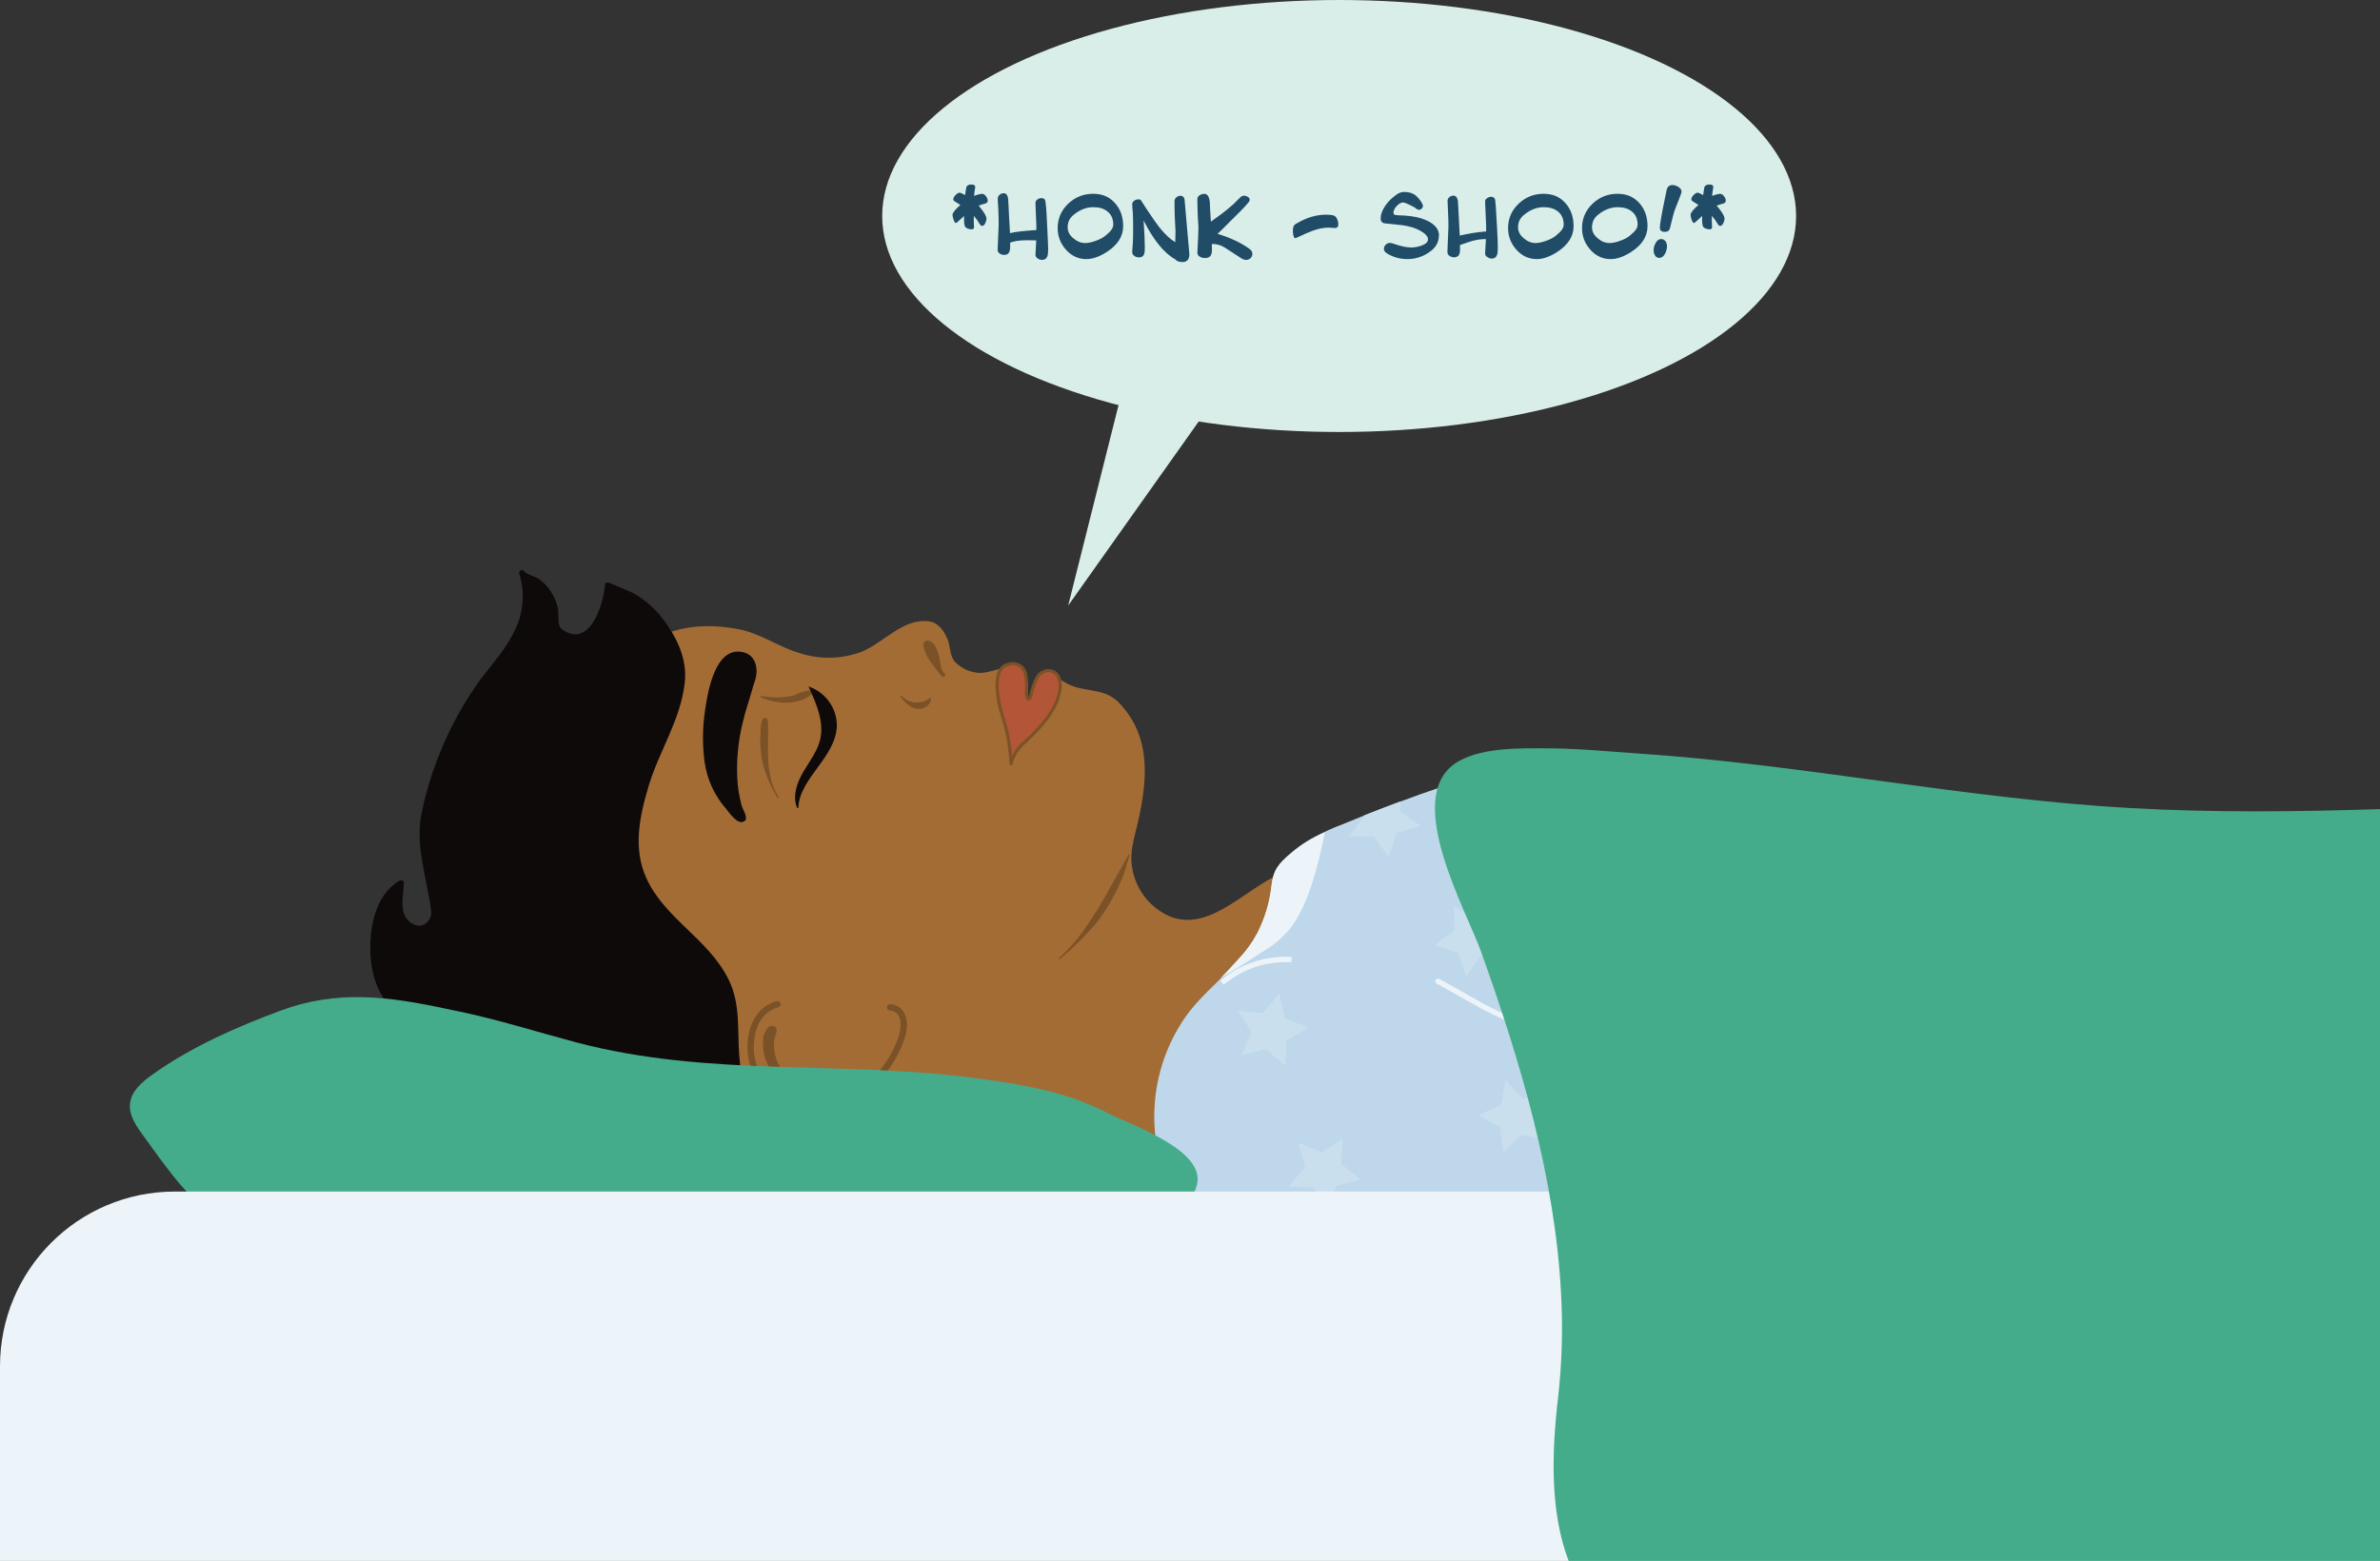 <?xml version="1.0" encoding="UTF-8"?><svg xmlns="http://www.w3.org/2000/svg" viewBox="0 0 375 246"><rect x="0" y="0" width="375" height="246" fill="#333333" stroke="none"/><g id="a"/><g id="b"><g id="c"><g id="d"><path id="e" d="M178.55,132.62c1.93-7.52,3.7-15.84-2.33-21.96-2.33-2.36-5.43-1.48-8.12-2.95-1.6-.87-3.51-2.49-3.97,.38-.05,.8-.14,1.6-.29,2.38-.17,.81-.87,1.4-1.69,1.44-.86-.19-1.45-.98-1.39-1.86,.09-.85,.29-1.68,.62-2.47,1.47-5-4.81-1.33-7.11-1.54-1.49-.09-2.88-.75-3.9-1.84-.74-.99-.62-2.35-1.07-3.46-.52-1.27-1.44-2.62-2.9-2.82-4.13-.56-7.16,3.42-10.77,4.84-3.1,1.13-6.48,1.19-9.61,.17-3.32-.94-6.12-3.09-9.58-3.76-7.45-1.44-13.87,.16-18.67,6.14-2.61,3.26-3.18,6.88-3.97,10.77-.9,4.38-2.08,8.62-2.32,13.15-.49,7.99,.5,16.01,2.93,23.64,2.82,8.65,4.24,16.71,10.95,23.43,5.53,5.52,12.97,8.7,20.79,8.89,7.37,.24,13.56-2.47,20.92-4.42,7.63-2.17,15.61-2.78,23.48-1.82,5.19,.74,10.82,1.9,15.26,4.82,1.45,.95,2.86,2.09,4.57,2.37,6.21,1.04,7.88-10.31,10.88-13.54,2.84-2.9,5.44-6.02,7.78-9.34,3.07-4.53,5.81-9.22,5.51-14.76-.33-6.06-5.28-13.18-11.77-11.18-5.85,1.81-11.75,9.73-18.42,7.12-4.59-1.98-7.04-7.01-5.77-11.84Z" fill="#a46c35"/></g><g id="f"><path id="g" d="M151.84,180.35c-2.72,.99-5.16,2.66-7.07,4.84-2.16,2.36-4.24,5.38-7.23,6.88-2.94,1.46-6.02,2.6-9.2,3.42-10.12,2.71-19.83,4.11-30.25,2.01-4.99-1.06-9.75-2.98-14.08-5.66-3.2-1.88-6.34-6.32-10.45-6.92-1.69-.25-2.77,1.21-4.35,1.44-.04,0-1.86-3.87-2.04-4.44-.81-2.17-1.08-4.5-.79-6.8,.33-2.5,1.76-4.53,3.12-6.6,1.66-2.53,.35-2.5-1.84-4.41-3.48-3.04-7.5-5.94-8.56-11.26-.85-4.25-.3-11.23,4.11-13.72-.02,1.59-.53,3.36,.04,4.96s2.28,2.76,3.88,1.93c.97-.61,1.45-1.78,1.17-2.9-.67-5.06-2.55-10.09-1.39-15.22,1.48-6.92,4.29-13.48,8.26-19.34,1.92-2.85,4.39-5.25,6-8.41,1.7-3.01,2.08-6.59,1.05-9.88,.52,.65,1.97,.96,2.56,1.39,1.24,.95,2.15,2.29,2.58,3.79,.5,1.45-.32,3.26,1.13,4.2,4.55,2.96,6.95-3.71,7.25-7.44,.88,.35,3.7,1.51,4.18,1.83,1.64,.99,3.07,2.28,4.23,3.8,2.12,2.82,3.71,6.13,3.33,9.62-.63,5.83-3.97,10.66-5.62,16.08-1.53,5.01-2.61,10.19-.4,15.03,2.95,6.48,9.77,9.62,12.93,15.92,1.92,3.83,1.33,7.89,1.68,12.09,.55,6.63,3.14,13.18,9.54,16.12,7.45,3.42,14.77,.61,22.03-1.87,2.09-.72,3.86-1.46,6.08-1-.63,.14-1.24,.32-1.85,.52Z" fill="#0f0a0a" stroke="#0f0a0a" stroke-linecap="round" stroke-linejoin="round" stroke-width=".85"/></g><path id="h" d="M145.93,101.31c.1-.08,.27-.08,.55,.06,.92,.44,1.19,2.27,1.37,3.13,.16,.75,.13,1.29,.78,1.86-.71-.8-1.37-1.65-1.97-2.54-.26-.36-1.15-2.17-.74-2.5Z" fill="#7b5227" stroke="#7b5227" stroke-linecap="round" stroke-linejoin="round" stroke-width=".63"/><path id="i" d="M122.58,125.64c-1.15-1.85-1.98-3.88-2.43-6.01-.22-1.32-.3-2.66-.22-3.99,0-.57,.04-1.13,.14-1.69,.19-.97,.82-.98,.85,.03,.1,3.92-.59,8.06,1.66,11.67Z" fill="#7b5227" stroke="#7b5227" stroke-linecap="round" stroke-linejoin="round" stroke-width=".22"/><path id="j" d="M127.77,108.84c.08,.26,.33,.23,.13,.42-2.04,1.85-5.67,1.66-7.98,.49,1.74,.37,3.54,.34,5.26-.08,.87-.48,1.84-.75,2.83-.79,.15,.24,.04,.01-.24-.04Z" fill="#7b5227" stroke="#7b5227" stroke-linecap="round" stroke-linejoin="round" stroke-width=".21"/><path id="k" d="M122.5,158.25c-3.61,.97-4.57,5.03-4.12,8.3,.65,3.63,3.31,6.57,6.85,7.57,3.53,.92,7.29,.25,10.29-1.84,2.95-2.1,5.2-5.05,6.43-8.46,.68-1.77,.88-4.82-1.71-5.08" fill="none" stroke="#7b5227" stroke-linecap="round" stroke-miterlimit="10"/><path id="l" d="M117.01,113.51c-.86,3.3-1.16,6.72-.88,10.12,.13,1.15,.34,2.28,.64,3.4,.15,.54,1.08,1.89,.46,2.3-.96,.65-2.29-1.4-2.78-1.98-1.78-2.04-2.93-4.54-3.32-7.22-.32-2.36-.35-4.76-.07-7.13,.36-2.85,1.39-11.13,5.96-10.13,2.03,.44,2.41,2.65,1.84,4.35-.43,1.29-.77,2.64-1.2,3.95-.25,.77-.46,1.55-.65,2.33Z" fill="#0f0a0a" stroke="#0f0a0a" stroke-miterlimit="10" stroke-width=".21"/><g id="m"><path id="n" d="M120.32,164.17c-.03-.81,.25-1.6,.79-2.2,.33-.26,.91-.35,1.1,.13,.18,.46-.18,1.09-.26,1.55-.26,1.51,.02,3.06,.79,4.39,.43,.75,1.06,1.37,1.82,1.79,.87,.46,1.83,.47,2.67,.98,.16,.08,.29,.21,.36,.38,.12,.42-.51,.47-.77,.45-2.08-.19-3.98-1.28-5.19-2.98-.94-1.3-1.4-2.89-1.3-4.49Z" fill="#7b5227" stroke="#7b5227" stroke-miterlimit="10" stroke-width=".21"/></g><path id="o" d="M254.26,200.04c.61-.89,.52-2.09-.23-2.88-.73-.53-1.66-.73-2.54-.54-.9,.08-1.78,.38-2.54,.88-1.41,1.01-1.9,3.31-.08,4.05,1.57,.64,4.47-.12,5.38-1.51Z" fill="#bfbe83"/><path id="p" d="M268.32,198.93c3.26-.43,6.88-1.48,8.37-4.4,1.39-2.73,.38-6.03-.86-8.83-2.61-5.85-7.2-10.12-10.05-15.6-1.88-3.63-5.04-11.51-9.8-12.29-2.25-.3-4.41,1.01-5.17,3.15-1.24,3.85,1.3,9.42,1.12,13.62-.38,5.86-1.17,11.68-2.35,17.43-.47,2.57-.49,4.59,1.9,5.81,4.94,2.52,11.5,1.82,16.84,1.11Z" fill="#a46c35"/><path id="q" d="M211.41,129.95c-2.84,1.05-5.5,2.53-7.88,4.4-2.11,1.81-2.9,2.67-3.2,5.36-.29,2.56-1.04,5.04-2.21,7.33-2.93,5.72-8.65,8.85-11.95,14.14-3.45,5.42-4.89,11.87-4.08,18.24,1,6.73,4.89,12.68,10.66,16.29,6.48,3.93,14.44,4.23,22.02,4.43,4.41,.11,8.7,.3,13.07,.06,3.22-.24,6.45-.28,9.67-.12,1.71,.12,3.4,.37,5.07,.77,1.44,.35,3.07,1.37,4.54,1.17,2.39-.32,3.14-2.02,4.24-3.79,1.33-2.04,2.31-4.3,2.88-6.67,1.79-7.52,2.61-15.23,2.46-22.95-.05-2.62-1.01-4.49-1.69-6.89-.82-2.88-1.52-5.8-2.29-8.7l-4.57-17.4c-1.32-5-2.75-10.23-6.29-14.01-1.93-2.06-3.21-1.69-5.3-.6-2.51,1.31-5.85,1.8-8.55,2.7-5.61,1.88-11.14,3.96-16.6,6.24Z" fill="#bed7ea"/><path id="r" d="M254.28,159.86c-2.73,1.06-5.58,1.78-8.49,2.12-7.02,.52-13.29-4.24-19.22-7.33" fill="none" stroke="#edf4f9" stroke-linecap="round" stroke-miterlimit="10" stroke-width=".84"/><path id="s" d="M192.54,154.88c3.04-2.59,6.97-3.9,10.96-3.65" fill="none" stroke="#edf4f9" stroke-miterlimit="10" stroke-width=".84"/><path id="t" d="M208.65,131.21c-1.87,.75-3.6,1.81-5.13,3.14-2.11,1.81-2.9,2.67-3.2,5.36-.29,2.56-1.04,5.04-2.21,7.33-.8,1.49-1.79,2.86-2.96,4.07-.66,.71-1.31,1.42-1.96,2.14-.35,.38-.74,.72-1.06,1.14,.47-.49,1.04-.88,1.67-1.15,1.73-1.02,3.4-2.13,5.08-3.22,1.59-.92,3.02-2.09,4.24-3.48,3.11-3.87,4.68-10.59,5.62-15.36l-.08,.03Z" fill="#edf4f9"/><path id="u" d="M254.26,200.04c.61-.89,.52-2.09-.23-2.88-.73-.53-1.66-.73-2.54-.54-.9,.08-1.78,.38-2.54,.88-1.41,1.01-1.9,3.31-.08,4.05,1.57,.64,4.47-.12,5.38-1.51Z" fill="#bfbe83"/><path id="v" d="M236.82,181.61l-.44-3.96-3.51-1.89,3.63-1.64,.71-3.92,2.68,2.95,3.95-.54-1.98,3.46,1.73,3.59-3.9-.81-2.88,2.76Z" fill="#cadfee"/><path id="w" d="M230.99,153.91l2.27-3.28h3.99l-2.42-3.16,1.24-3.79-3.76,1.32-3.22-2.35,.09,3.99-3.23,2.34,3.82,1.14,1.22,3.79Z" fill="#cadfee"/><path id="x" d="M202.47,167.96l-3-2.63-3.86,.98,1.57-3.66-2.13-3.37,3.97,.36,2.55-3.06,.88,3.89,3.7,1.48-3.42,2.04-.26,3.98Z" fill="#cadfee"/><path id="y" d="M203.06,187l3.98,.19,2.1,3.39,1.41-3.73,3.87-.95-3.11-2.5,.29-3.98-3.33,2.18-3.69-1.51,1.05,3.85-2.57,3.05Z" fill="#cadfee"/><path id="a`" d="M212.54,131.81h3.98l2.27,3.27,1.23-3.79,3.82-1.14-3.23-2.34,.04-1.5c-1.92,.71-3.83,1.44-5.73,2.2l.04,.13-2.42,3.17Z" fill="#cadfee"/><path id="aa" d="M72.3,159.39c6.22,1.3,12.26,3.22,18.39,4.85,21.22,5.64,42.41,2.79,63.83,5.78,7.25,1.01,13.47,2.05,20.12,5.44,3.77,1.93,15.47,5.83,13.93,11.36-1.17,4.21-7.08,6.89-10.7,8.49-2.81,1.24-5.9,3.16-8.92,3.71-3.15,.57-6.91,.21-10.14,.34-6.9,.28-13.81,.48-20.73,.6-13.82,.24-27.64,.16-41.46-.24-13.84-.4-27.67-1.11-41.48-2.14-6.46-.54-13-.99-18.78-4.21-6.25-3.49-9.71-8.82-13.85-14.49-1.09-1.49-2.24-3.18-2.02-5.02,.23-1.93,1.88-3.34,3.46-4.47,6.15-4.4,13.23-7.51,20.25-10.12,8.86-3.3,16.91-2.26,26.02-.31,.69,.15,1.38,.29,2.07,.43Z" fill="#44ac8b"/><g id="ab"><path id="ac" d="M167.03,108.5c.08-.6,0-1.2-.23-1.76-.36-.85-1.32-1.27-2.19-.96-.54,.18-.98,.56-1.24,1.06-.45,.91-.77,1.87-.97,2.87-.02,.11-.07,.22-.13,.32-.07,.1-.19,.14-.31,.11-.26-.1-.22-1.05-.22-1.27,.04-.8,0-1.6-.11-2.39-.07-1.12-1.04-1.97-2.17-1.9-.17,.01-.35,.05-.51,.1-1.68,.35-1.86,2.11-1.85,3.56,.06,1.53,.34,3.05,.82,4.5,.82,2.47,1.28,5.03,1.37,7.63,.36-1.39,1.16-2.62,2.29-3.51,2.33-2.19,5.05-5.01,5.45-8.34Z" fill="#b35537" stroke="#7b5227" stroke-linecap="round" stroke-linejoin="round" stroke-width=".5"/></g><path id="ad" d="M125.67,127.24c-.72-1.8,0-3.85,.98-5.53s2.23-3.25,2.68-5.14c.65-2.77-.56-5.61-1.74-8.2,2.52,.94,4.18,3.35,4.16,6.04-.07,2.39-1.54,4.49-2.96,6.42s-2.99,4.02-3.11,6.41Z" fill="#0f0a0a" stroke="#0f0a0a" stroke-miterlimit="10" stroke-width=".21"/><path id="ae" d="M146.61,110.08c-.1,.81-.75,1.45-1.57,1.53-.65,.05-1.29-.14-1.8-.54-.48-.38-.9-.83-1.26-1.33,.61,.65,1.45,1.04,2.33,1.07,.83,.03,1.64-.23,2.3-.73Z" fill="#7b5227" stroke="#7b5227" stroke-linecap="round" stroke-linejoin="round" stroke-width=".21"/><path id="af" d="M177.88,134.79l-3.02,5.39c-1.1,2.05-2.32,4.03-3.65,5.94-1.22,1.82-2.66,3.49-4.29,4.96,1.97-1.68,3.83-3.49,5.55-5.43,1.63-2.07,2.98-4.35,4.02-6.77,.28-.66,.54-1.33,.77-2.01,.15-.7,.36-1.4,.62-2.07Z" fill="#7b5227" stroke="#7b5227" stroke-linecap="round" stroke-linejoin="round" stroke-width=".22"/><ellipse id="ag" cx="211" cy="34.04" rx="72" ry="34.04" fill="#d9eee8"/><path id="ah" d="M168.3,95.45L191.64,2.53l31.62,15.4-54.97,77.52Z" fill="#d9eee8"/><path d="M155.43,34.46c0,.22-.06,.46-.19,.71-.14,.29-.3,.43-.5,.43-.12,0-.24-.09-.35-.26-.3-.5-.61-.94-.95-1.33v.18c0,.2-.01,.29-.01,.26v.43c0,.1,0,.26,.02,.46,.01,.2,.02,.35,.02,.46,0,.22-.13,.34-.38,.34-.22,0-.44-.04-.65-.13-.25-.1-.4-.25-.44-.44-.06-.22-.1-.47-.1-.74v-.79l-.66,.61c-.35,.33-.56,.49-.62,.49-.14,0-.26-.18-.38-.54-.1-.3-.16-.55-.16-.73,0-.33,.41-.85,1.24-1.57-.29-.19-.6-.39-.94-.6-.12-.07-.18-.17-.18-.29,0-.21,.12-.43,.36-.68,.24-.24,.46-.37,.67-.37,.08,0,.36,.13,.84,.38,.05-.45,.12-.88,.2-1.3,.17-.25,.41-.37,.73-.37,.44,0,.66,.14,.66,.41,0,.09-.01,.18-.04,.29-.05,.24-.1,.61-.14,1.1,.58-.22,1.01-.32,1.27-.32,.22,0,.42,.12,.6,.37,.18,.24,.28,.48,.28,.7s-.12,.38-.35,.44c-.44,.12-.8,.24-1.08,.35,.26,.3,.51,.62,.76,.98,.32,.49,.48,.85,.48,1.08Z" fill="#204c68"/><path d="M164.18,40.96c-.23,0-.46-.07-.67-.22-.24-.16-.36-.35-.36-.58,0-.24,.04-1,.12-2.28-.17,0-.42,0-.76-.01s-.59-.01-.77-.01c-1.02,0-1.88,.12-2.58,.37v.6c.03,.9-.28,1.34-.91,1.34-.27,0-.51-.07-.71-.2-.24-.14-.36-.35-.35-.62v-.05l.16-3.77c.02-.4,0-1.35-.07-2.86,0-.11-.02-.34-.05-.7-.02-.2-.02-.42-.02-.67s.1-.45,.29-.61c.19-.16,.41-.24,.66-.24,.35,0,.58,.27,.68,.8,.02,.09,.04,.49,.07,1.21,.03,.66,.06,1.16,.07,1.5l.16,2.78c.78-.2,2.17-.36,4.15-.49v-.65c0-.26-.05-1.44-.14-3.54v-.06c0-.22,.09-.41,.29-.56,.2-.15,.42-.22,.66-.22,.37,0,.58,.18,.62,.53,.08,.52,.14,1.24,.19,2.16l.11,2.2c.09,1.79,.13,2.83,.13,3.12,0,.54-.04,.91-.11,1.12-.14,.4-.42,.6-.86,.6Z" fill="#204c68"/><path d="M171.16,40.83c-1.26,0-2.34-.5-3.23-1.51-.86-.98-1.28-2.1-1.28-3.37,0-1.5,.55-2.79,1.66-3.85,1.1-1.04,2.41-1.56,3.92-1.56s2.6,.5,3.47,1.49c.85,.95,1.27,2.16,1.27,3.61,0,1.59-.85,2.94-2.54,4.04-1.18,.77-2.26,1.15-3.26,1.15Zm1.11-8.18c-1.09,0-2.12,.4-3.1,1.2-.63,.5-.95,1.16-.95,1.97,0,.66,.3,1.24,.91,1.74,.58,.5,1.2,.74,1.87,.74,.46,0,1.02-.12,1.68-.36,.66-.24,1.16-.51,1.5-.8,.42-.36,.69-.61,.81-.76,.28-.33,.42-.66,.42-.98,0-.9-.31-1.6-.92-2.08-.55-.45-1.29-.67-2.23-.67Z" fill="#204c68"/><path d="M186.27,41.29c-.52,0-.88-.14-1.09-.42-1.77-.98-3.43-3.03-4.99-6.13,.13,1.94,.19,3.37,.19,4.3,0,.48-.04,.82-.11,1.02-.14,.34-.4,.5-.8,.5-.28,0-.52-.07-.72-.22-.24-.15-.36-.36-.36-.62,0-.1,.01-.31,.04-.61l.05-.61c.04-.5,.06-1.33,.06-2.47s-.02-1.96-.05-2.52c0-.1-.03-.31-.06-.64-.02-.26-.04-.48-.04-.64,0-.26,.12-.47,.35-.62,.19-.14,.43-.2,.71-.2,.19,0,.36,.14,.5,.43,.08,.15,.33,.54,.74,1.15,.9,1.36,1.57,2.31,1.99,2.84,.85,1.07,1.68,1.85,2.5,2.34,.02-.69,.04-1.38,.04-2.06,0,.28-.02,.1-.05-.53-.03-.55-.06-1.02-.07-1.42-.02-.63-.04-1.42-.04-2.38v-.06c0-.25,.1-.46,.29-.62s.41-.25,.65-.25c.34,0,.56,.19,.64,.58l.76,8.62c0,.83-.37,1.25-1.12,1.25Z" fill="#204c68"/><path d="M197.33,40c0,.27-.1,.5-.29,.68-.2,.18-.43,.28-.7,.28-.23,0-.48-.09-.76-.26-.72-.48-1.57-1.03-2.56-1.66-.64-.41-1.33-.61-2.08-.6,0,.1,0,.24,.01,.43,0,.19,.01,.34,.01,.43,0,.44-.07,.77-.2,.98-.17,.26-.47,.38-.88,.38-.3,0-.57-.06-.8-.19-.28-.15-.42-.37-.42-.65v-.06c0,.06,.04-.64,.11-2.12,.04-.83,.06-1.54,.06-2.12,0,.27-.02,.1-.05-.52-.03-.51-.06-.96-.07-1.34-.03-.79-.05-1.54-.05-2.23v-.05c0-.26,.12-.46,.36-.61,.21-.14,.46-.22,.73-.22,.53,0,.83,.5,.88,1.5,0,.21,.02,.52,.04,.95l.12,1.93c.94-.67,1.54-1.11,1.81-1.32,.64-.5,1.22-.97,1.73-1.43,.16-.15,.53-.52,1.1-1.09,.16-.17,.36-.25,.59-.25,.22,0,.41,.06,.58,.17,.21,.13,.31,.29,.31,.48,0,.12-.05,.24-.16,.36-.34,.42-.75,.88-1.24,1.37-.24,.24-.68,.67-1.31,1.3-1.08,1.1-1.87,1.87-2.36,2.33,2.04,.62,3.71,1.41,5.02,2.36,.31,.22,.47,.49,.47,.79Z" fill="#204c68"/><path d="M209.31,35.87c-.77,0-1.63,.18-2.58,.53-.5,.18-1.32,.54-2.44,1.07-.1,.05-.17,.07-.2,.07-.14,0-.24-.16-.31-.48-.05-.19-.07-.41-.07-.65,0-.5,.09-.82,.26-.98,.05-.05,.2-.14,.44-.28,1.51-.88,3.03-1.32,4.56-1.32,.55,0,.96,.05,1.24,.16,.19,.08,.36,.27,.49,.56,.11,.26,.17,.52,.17,.77,0,.41-.16,.61-.49,.61-.11,0-.29,0-.53-.03-.24-.02-.42-.03-.53-.03Z" fill="#204c68"/><path d="M226.71,37.16c0,1.1-.57,2-1.7,2.71-1,.64-2.08,.96-3.23,.96s-2.18-.27-3.12-.82c-.41-.23-.61-.49-.61-.77,0-.26,.09-.48,.28-.67,.19-.19,.41-.29,.65-.29,.14,0,.33,.04,.55,.11,1.15,.41,2.08,.61,2.8,.61,.54,0,1.07-.09,1.61-.28,.7-.25,1.06-.59,1.06-1.02s-.42-.9-1.27-1.37c-.67-.38-1.56-.65-2.68-.83-.22-.03-1.17-.13-2.83-.3-.46-.05-.68-.31-.68-.79,0-.58,.22-1.2,.65-1.87,.36-.56,.81-1.06,1.36-1.5,.31-.26,.57-.44,.77-.55,.3-.16,.6-.24,.9-.24,.64,0,1.16,.12,1.56,.36,.38,.22,.75,.61,1.12,1.16,.2,.29,.3,.52,.3,.68,0,.15-.06,.29-.19,.42-.13,.13-.26,.19-.41,.19-.21,0-.42-.11-.65-.34-1-.54-1.63-.82-1.88-.82-.31,0-.64,.19-.99,.56s-.52,.72-.52,1.03c0,.22,.09,.34,.26,.38,.1,.02,.25,.04,.43,.05,1.54,.04,2.75,.2,3.64,.48,1.9,.6,2.84,1.51,2.84,2.72Z" fill="#204c68"/><path d="M235.05,40.75c-.23,0-.46-.08-.68-.23-.26-.15-.38-.34-.37-.58v-.1s.06-.75,.13-2.16h-.14c-.63,0-1.3,.1-2.02,.29-.31,.09-.96,.3-1.93,.64v.61c0,.07,.01,.08,.01,.02,0,.41-.05,.71-.16,.91-.14,.26-.4,.4-.78,.4-.26,0-.5-.07-.71-.22-.23-.15-.34-.35-.34-.6v-.06l.16-3.94c.02-.34-.01-1.25-.08-2.75l-.06-1.31c0-.24,.09-.44,.28-.6,.2-.16,.41-.24,.65-.24,.36,0,.59,.26,.7,.79,0,.04,.03,.44,.07,1.21l.22,4.3c1.23-.31,2.62-.53,4.16-.66v-.83c0-.17-.05-1.44-.16-3.8v-.05c-.02-.23,.09-.42,.31-.56,.19-.14,.4-.22,.64-.22,.36,0,.57,.17,.64,.52,.02,.08,.05,.5,.11,1.27,.04,.53,.1,1.56,.18,3.1,.08,1.4,.12,2.41,.12,3.04,0,.57-.03,.96-.1,1.16-.12,.42-.4,.64-.85,.64Z" fill="#204c68"/><path d="M242.13,40.83c-1.26,0-2.34-.5-3.23-1.51-.86-.98-1.28-2.1-1.28-3.37,0-1.5,.55-2.79,1.66-3.85,1.1-1.04,2.41-1.56,3.92-1.56s2.6,.5,3.47,1.49c.85,.95,1.27,2.16,1.27,3.61,0,1.59-.85,2.94-2.54,4.04-1.18,.77-2.26,1.15-3.26,1.15Zm1.11-8.18c-1.09,0-2.12,.4-3.1,1.2-.63,.5-.95,1.16-.95,1.97,0,.66,.3,1.24,.91,1.74,.58,.5,1.2,.74,1.87,.74,.46,0,1.02-.12,1.68-.36,.66-.24,1.16-.51,1.5-.8,.42-.36,.69-.61,.81-.76,.28-.33,.42-.66,.42-.98,0-.9-.31-1.6-.92-2.08-.55-.45-1.29-.67-2.23-.67Z" fill="#204c68"/><path d="M253.78,40.83c-1.26,0-2.34-.5-3.23-1.51-.86-.98-1.28-2.1-1.28-3.37,0-1.5,.55-2.79,1.66-3.85,1.1-1.04,2.41-1.56,3.92-1.56s2.6,.5,3.47,1.49c.85,.95,1.27,2.16,1.27,3.61,0,1.59-.85,2.94-2.54,4.04-1.18,.77-2.26,1.15-3.26,1.15Zm1.11-8.18c-1.09,0-2.12,.4-3.1,1.2-.63,.5-.95,1.16-.95,1.97,0,.66,.3,1.24,.91,1.74,.58,.5,1.2,.74,1.87,.74,.46,0,1.02-.12,1.68-.36,.66-.24,1.16-.51,1.5-.8,.42-.36,.69-.61,.81-.76,.28-.33,.42-.66,.42-.98,0-.9-.31-1.6-.92-2.08-.55-.45-1.29-.67-2.23-.67Z" fill="#204c68"/><path d="M262.65,38.84c0,.39-.1,.77-.3,1.14-.24,.44-.54,.66-.9,.66-.3,0-.52-.13-.68-.38-.14-.22-.22-.49-.22-.8,0-.39,.1-.77,.3-1.13,.23-.44,.53-.66,.89-.66,.29,0,.52,.13,.7,.38,.14,.22,.22,.49,.22,.79Zm-.32-2.3c-.54,0-.8-.22-.8-.65,0-.53,.26-2.02,.77-4.48,.05-.26,.15-.75,.3-1.48,.13-.51,.43-.77,.91-.77,.31,0,.62,.1,.94,.29,.34,.22,.5,.47,.5,.77,0,.12-.16,.57-.47,1.36l-.59,1.5c-.13,.32-.38,1.27-.76,2.86-.1,.4-.36,.6-.8,.6Z" fill="#204c68"/><path d="M271.72,34.46c0,.22-.06,.46-.19,.71-.14,.29-.3,.43-.5,.43-.12,0-.24-.09-.35-.26-.3-.5-.61-.94-.95-1.33v.18c0,.2-.01,.29-.01,.26v.43c0,.1,0,.26,.02,.46,.01,.2,.02,.35,.02,.46,0,.22-.13,.34-.38,.34-.22,0-.44-.04-.65-.13-.25-.1-.4-.25-.44-.44-.06-.22-.1-.47-.1-.74v-.79l-.66,.61c-.35,.33-.56,.49-.62,.49-.14,0-.26-.18-.38-.54-.1-.3-.16-.55-.16-.73,0-.33,.41-.85,1.24-1.57-.29-.19-.6-.39-.94-.6-.12-.07-.18-.17-.18-.29,0-.21,.12-.43,.36-.68,.24-.24,.46-.37,.67-.37,.08,0,.36,.13,.84,.38,.05-.45,.12-.88,.2-1.3,.17-.25,.41-.37,.73-.37,.44,0,.66,.14,.66,.41,0,.09-.01,.18-.04,.29-.05,.24-.1,.61-.14,1.1,.58-.22,1.01-.32,1.27-.32,.22,0,.42,.12,.6,.37,.18,.24,.28,.48,.28,.7s-.12,.38-.35,.44c-.44,.12-.8,.24-1.08,.35,.26,.3,.51,.62,.76,.98,.32,.49,.48,.85,.48,1.08Z" fill="#204c68"/><path d="M375,187.78H27.54c-15.21,0-27.54,12.33-27.54,27.54v30.67H375v-58.21Z" fill="#edf4f9"/><path d="M375,127.51c-13.12,.42-26.26,.57-39.43-.17-25.87-1.47-51.2-6.8-76.85-8.55-4.95-.34-9.9-.84-14.86-.86-4.38-.01-11.06-.21-14.8,2.54-7.79,5.73,1.96,22.97,4.32,29.56,6.18,17.24,11.66,35.6,12.59,53.95,.3,5.47,.13,10.96-.49,16.4-.99,8.47-1.28,17.9,1.68,25.61h127.85V127.51Z" fill="#44ac8b"/></g></g></svg>
